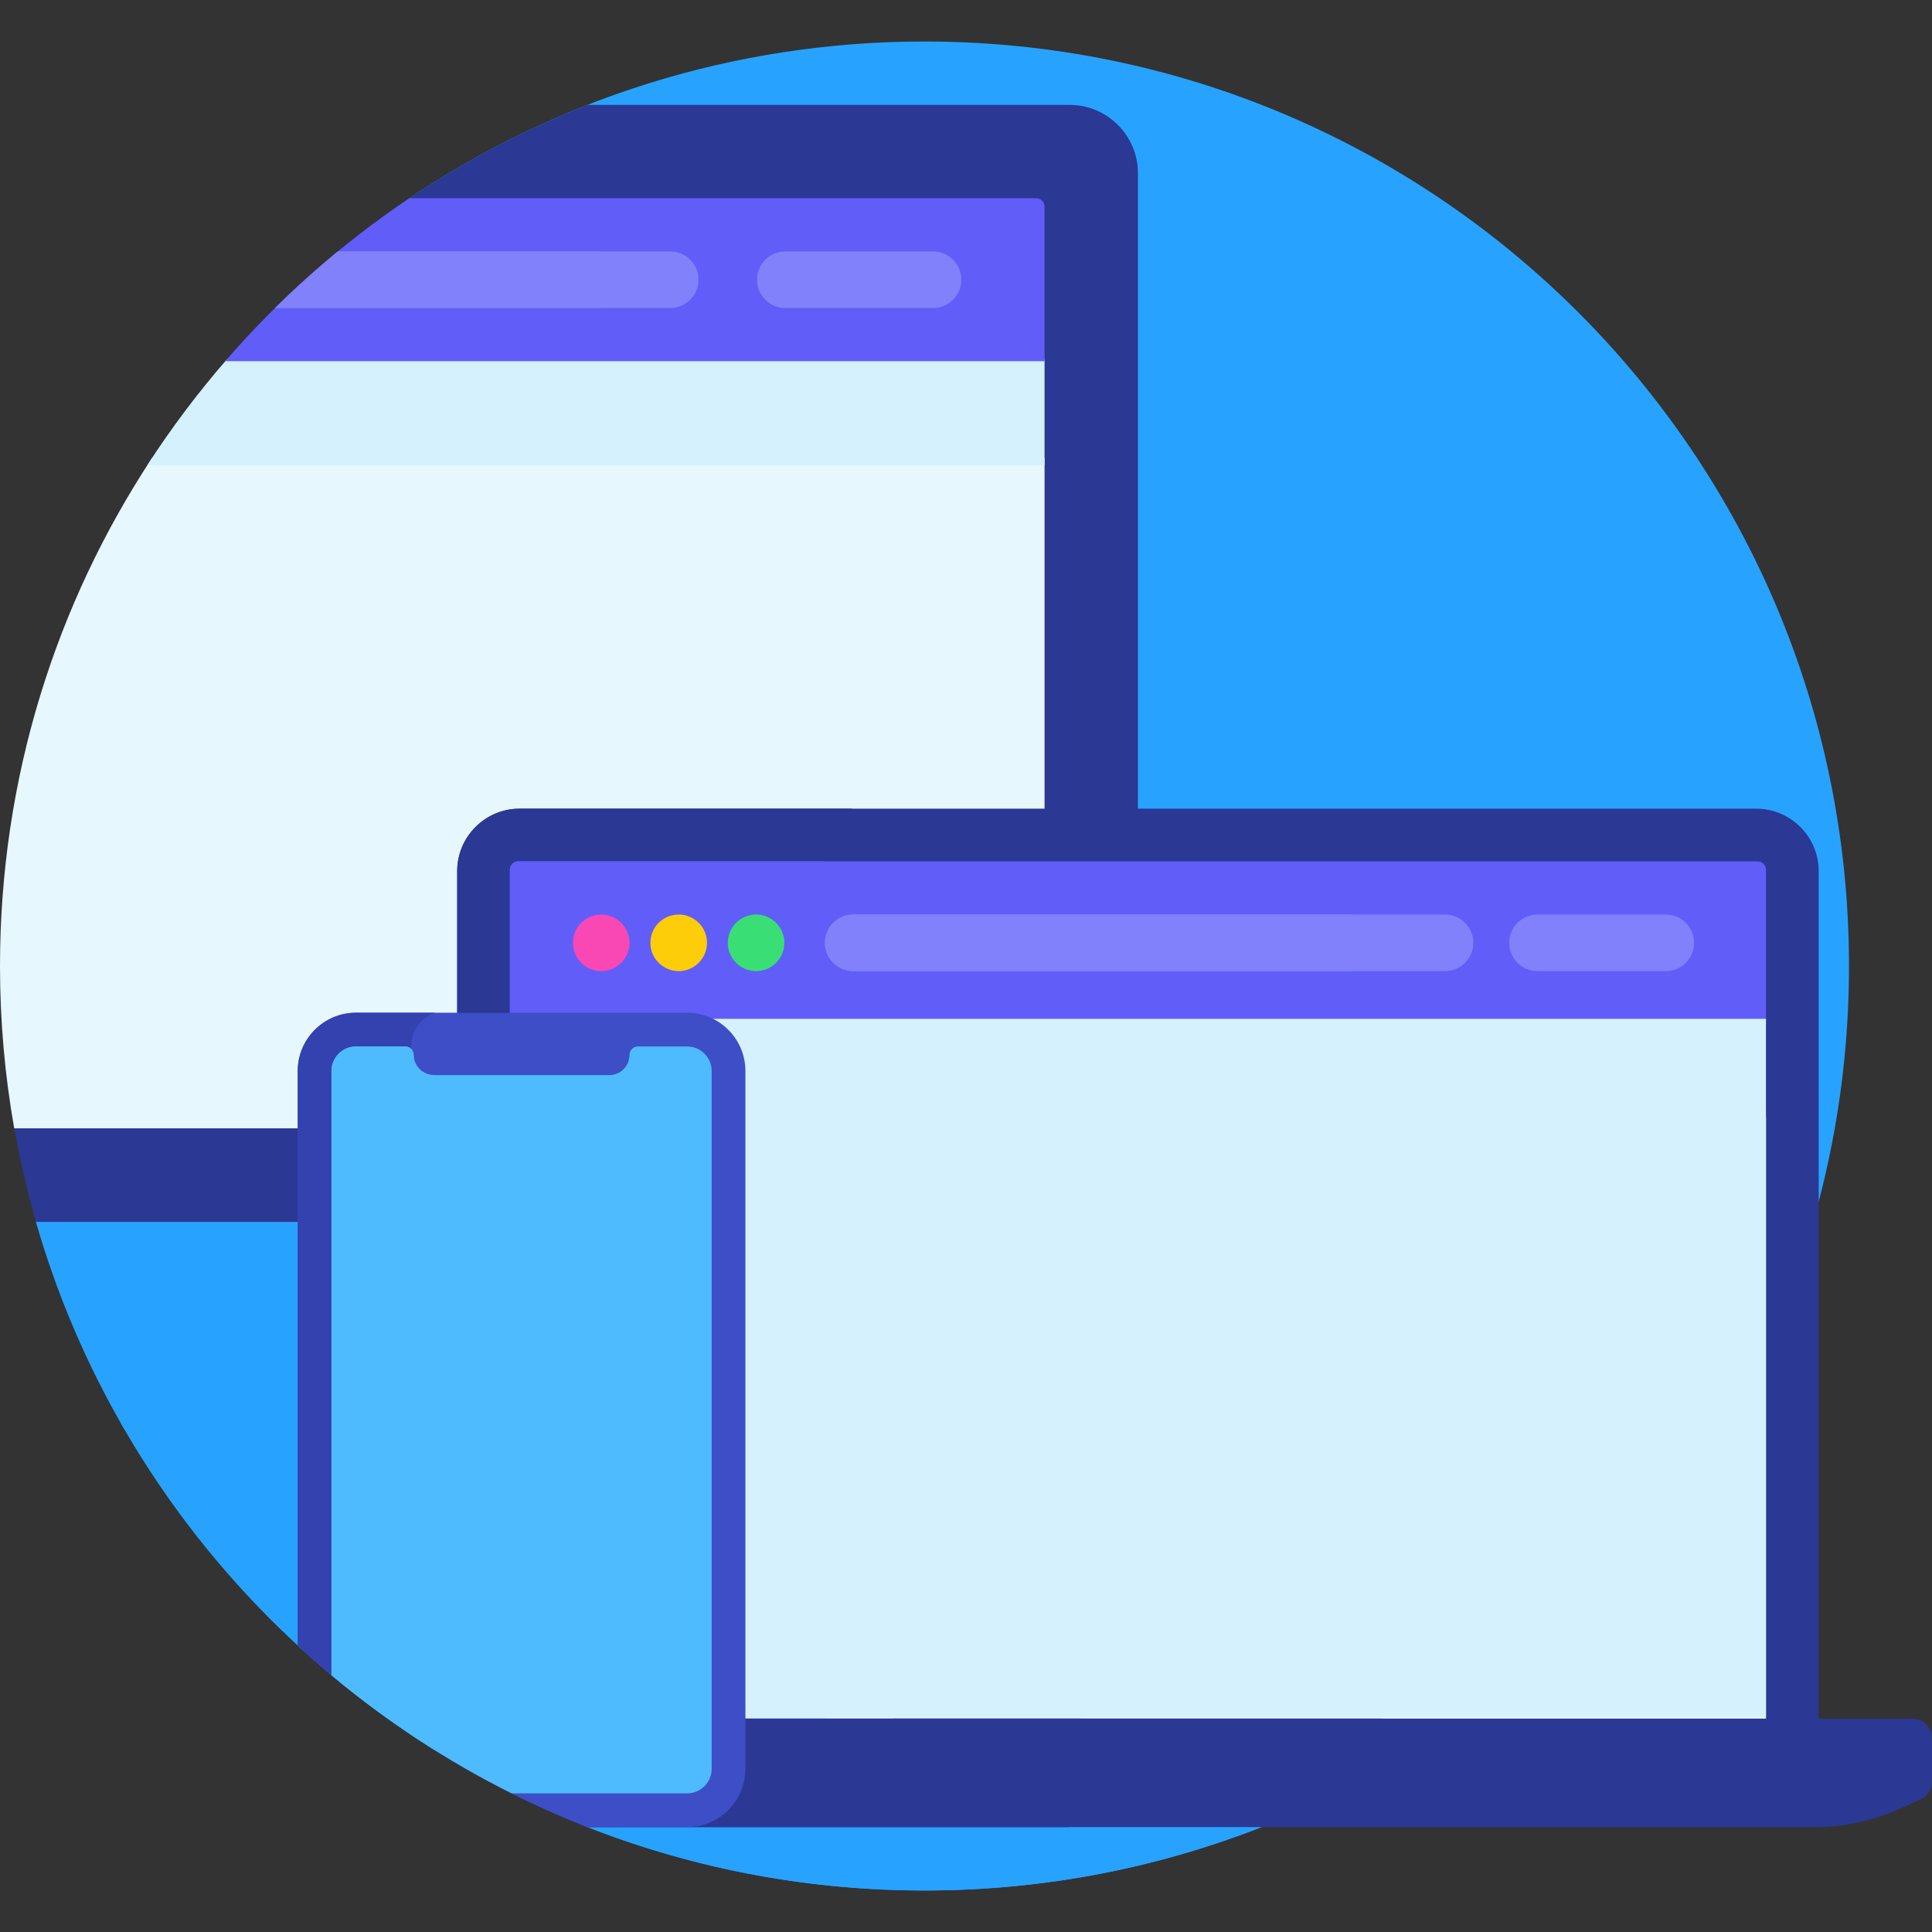 <svg width="512" height="512" viewBox="0 0 512 512" fill="none" xmlns="http://www.w3.org/2000/svg">
<rect x="0" y="0" width="512" height="512" fill="#333333" stroke="none"/>
<g clip-path="url(#clip0)">
<path d="M245 11C194.02 11 146.68 26.578 107.469 53.223V458.777C146.68 485.426 194.02 501 245 501C380.309 501 490 391.309 490 256C490 120.691 380.309 11 245 11Z" fill="#27A3FF"/>
<path d="M336.809 483.199H153.191C181.547 494.676 212.531 501 245 501C277.469 501 308.453 494.676 336.809 483.199V483.199Z" fill="#27A3FF"/>
<path d="M118.648 415.52L116.582 376.969H31.91C51.348 411.133 78.762 440.16 111.617 461.527H132.895L129.863 455.836C123.234 443.375 119.406 429.617 118.648 415.52V415.52Z" fill="#27A3FF"/>
<path d="M283.488 27.801C278.938 27.801 224.738 27.801 155.676 27.801C118.348 42.422 85.484 65.941 59.688 95.746L3.777 298.992C5.367 307.953 7.438 316.75 9.973 325.348L61.641 325.02L301.566 326.551V45.879C301.566 35.934 293.434 27.801 283.488 27.801V27.801Z" fill="#2B3894"/>
<path d="M0 256C0 270.68 1.297 285.059 3.77 299.027H275.414C276.191 299.027 276.82 298.395 276.82 297.617V121.289H40.348C14.852 159.941 0 206.234 0 256H0Z" fill="#E6F7FE"/>
<path d="M32.965 378.801H283.488C293.434 378.801 301.566 370.668 301.566 360.723V323.812C289.008 323.812 138.977 323.812 9.516 323.812C15.102 343.242 23.023 361.68 32.965 378.801V378.801Z" fill="#27A3FF"/>
<path d="M39.031 123.289H276.82V95.113H60.234C52.516 103.969 45.426 113.383 39.031 123.289Z" fill="#D5F1FE"/>
<path d="M274.637 52.543H108.469C90.348 64.727 73.941 79.266 59.695 95.723H276.82V54.73C276.82 53.547 275.82 52.543 274.637 52.543V52.543Z" fill="#615DF9"/>
<path d="M177.617 81.633C181.762 81.633 185.117 78.277 185.117 74.133C185.117 69.992 181.762 66.633 177.617 66.633H89.543C83.769 71.379 78.223 76.391 72.91 81.633H177.617Z" fill="#8181FC"/>
<path d="M152.672 74.133C152.672 69.992 156.031 66.633 160.172 66.633H89.543C83.769 71.379 78.223 76.391 72.91 81.633H160.172C156.031 81.633 152.672 78.277 152.672 74.133Z" fill="#8181FC"/>
<path d="M247.266 81.633H208.121C203.977 81.633 200.621 78.277 200.621 74.133C200.621 69.992 203.977 66.633 208.121 66.633H247.266C251.406 66.633 254.766 69.992 254.766 74.133C254.766 78.277 251.406 81.633 247.266 81.633Z" fill="#8181FC"/>
<path d="M465.449 214.309H137.684C128.598 214.309 121.164 221.742 121.164 230.828V458.453H481.969V230.828C481.969 221.742 474.535 214.309 465.449 214.309V214.309Z" fill="#2B3894"/>
<path d="M225.84 214.309H137.684C128.598 214.309 121.164 221.742 121.164 230.828V458.453H218.609V225.309C218.609 220.402 221.598 216.164 225.84 214.309Z" fill="#2B3894"/>
<path d="M135.121 296.027H468.008V458.453H135.121V296.027Z" fill="#E6F7FE"/>
<path d="M135.121 296.027H218.609V458.453H135.121V296.027Z" fill="#D5F1FE"/>
<path d="M465.824 228.27H137.309C136.125 228.27 135.125 229.27 135.125 230.453V271.449H468.012V230.453C468.008 229.27 467.008 228.27 465.824 228.27V228.27Z" fill="#615DF9"/>
<path d="M137.309 228.27C136.125 228.27 135.121 229.27 135.121 230.453V271.449H218.609V228.27H137.309Z" fill="#615DF9"/>
<path d="M159.34 257.363C155.215 257.363 151.84 253.992 151.84 249.863C151.84 246.429 154.199 243.269 157.879 242.503C162.535 241.589 166.84 245.14 166.84 249.863C166.84 254.093 163.363 257.363 159.34 257.363Z" fill="#F948B4"/>
<path d="M179.859 257.364C175.816 257.364 172.359 254.078 172.359 249.864C172.359 245.117 176.695 241.594 181.328 242.504C184.941 243.274 187.359 246.328 187.359 249.864C187.359 254.078 183.883 257.364 179.859 257.364Z" fill="#FECD0A"/>
<path d="M200.367 257.363C196.289 257.363 192.867 254.007 192.867 249.863C192.867 246.476 195.191 243.277 198.91 242.504C203.508 241.578 207.867 245.109 207.867 249.863C207.867 254.015 204.492 257.363 200.367 257.363Z" fill="#39DF74"/>
<path d="M382.949 257.359H226.109C221.969 257.359 218.609 254 218.609 249.859C218.609 245.719 221.969 242.359 226.109 242.359H382.949C387.094 242.359 390.449 245.719 390.449 249.859C390.449 254 387.094 257.359 382.949 257.359Z" fill="#8181FC"/>
<path d="M351.812 249.859C351.812 245.719 355.172 242.359 359.312 242.359H226.109C221.969 242.359 218.609 245.719 218.609 249.859C218.609 254 221.969 257.359 226.109 257.359H359.312C355.172 257.359 351.812 254 351.812 249.859Z" fill="#8181FC"/>
<path d="M441.449 257.359H407.449C403.309 257.359 399.949 254 399.949 249.859C399.949 245.719 403.309 242.359 407.449 242.359H441.449C445.594 242.359 448.949 245.719 448.949 249.859C448.949 254 445.594 257.359 441.449 257.359Z" fill="#8181FC"/>
<path d="M135 270H468V455H135V270Z" fill="#D5F1FE"/>
<path d="M506.816 455.453C498.656 455.453 154.07 455.453 102.699 455.453C118.988 467.094 136.758 476.789 155.676 484.199H480.965C495.938 484.199 505.289 478.219 508.922 476.918C510.793 476.086 512 474.227 512 472.18V460.641C512 457.777 509.68 455.453 506.816 455.453Z" fill="#2B3894"/>
<path d="M105.398 455.453L135.602 475.262C142.133 478.523 148.824 481.516 155.676 484.199H283.301C280.516 483.004 278.562 480.234 278.562 477.012C278.562 472.695 282.063 469.191 286.383 469.191C286.395 469.191 286.402 469.195 286.414 469.195V455.453C207.188 455.453 131.008 455.453 105.398 455.453V455.453Z" fill="#2B3894"/>
<path d="M236.656 455.453V461.449C236.656 466.059 240.426 469.828 245.031 469.828H358.102C362.707 469.828 366.477 466.059 366.477 461.449V455.453C326.094 455.453 279.77 455.453 236.656 455.453V455.453Z" fill="#2B3894"/>
<path d="M182.098 268.383H94.348C85.832 268.383 78.902 275.312 78.902 283.828V436.086C81.832 438.785 84.832 441.414 87.891 443.977L135.602 475.262C142.133 478.527 148.824 481.516 155.676 484.199H182.098C190.613 484.199 197.539 477.27 197.539 468.758V283.828C197.539 275.312 190.613 268.383 182.098 268.383Z" fill="#3D4EC6"/>
<path d="M121.164 465.793V286.387C120.285 286.652 119.355 286.801 118.391 286.801C113.156 286.801 108.914 282.559 108.914 277.324C108.914 273.184 111.57 269.676 115.27 268.383H94.348C85.832 268.383 78.902 275.312 78.902 283.828V436.086C81.852 438.805 84.871 441.441 87.949 444.012L121.164 465.793Z" fill="#3342AE"/>
<path d="M182.098 277.324H169.055C167.824 277.324 166.828 278.32 166.828 279.551C166.828 282.5 164.414 284.914 161.465 284.914H114.98C112.027 284.914 109.613 282.5 109.613 279.551C109.613 278.32 108.617 277.324 107.391 277.324H94.348C90.758 277.324 87.844 280.234 87.844 283.828V443.941C102.422 456.145 118.438 466.68 135.602 475.258H182.098C185.688 475.258 188.602 472.348 188.602 468.758C188.602 462.207 188.602 290.539 188.602 283.824C188.602 280.234 185.688 277.324 182.098 277.324V277.324Z" fill="#4FBBFF"/>
<path d="M115.246 284.914H114.977C112.027 284.914 109.613 282.5 109.613 279.551C109.613 278.32 108.617 277.324 107.387 277.324H94.348C90.758 277.324 87.844 280.234 87.844 283.824V443.941C96.488 451.18 105.652 457.813 115.246 463.816V284.914Z" fill="#4FBBFF"/>
</g>
<defs>
<clipPath id="clip0">
<rect width="512" height="512" fill="white"/>
</clipPath>
</defs>
</svg>
